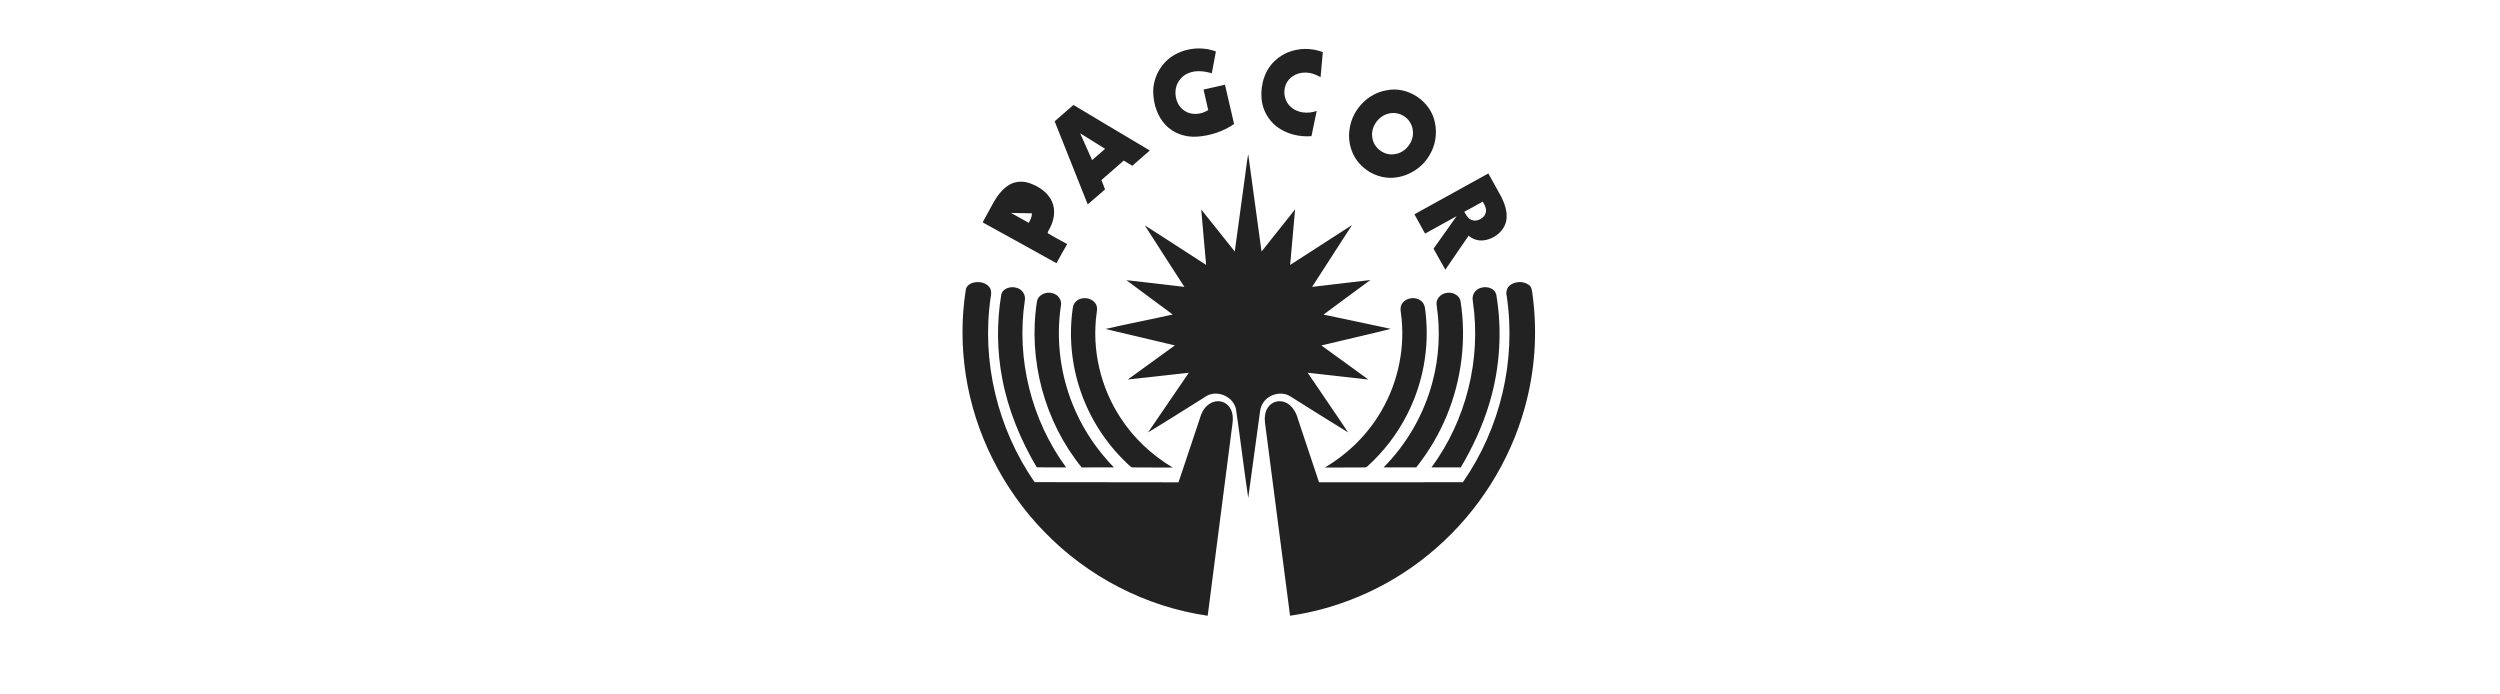 <?xml version="1.0" encoding="UTF-8"?>
<svg width="180px" height="50px" viewBox="0 0 180 50" version="1.1" xmlns="http://www.w3.org/2000/svg" xmlns:xlink="http://www.w3.org/1999/xlink">
    <!-- Generator: Sketch 54 (76480) - https://sketchapp.com -->
    <title>footer_logo_4</title>
    <desc>Created with Sketch.</desc>
    <g id="页面1" stroke="none" stroke-width="1" fill="none" fill-rule="evenodd">
        <g id="3_1" transform="translate(-1226, -12907)">
            <g id="页尾" transform="translate(0, 12848)">
                <g id="编组" transform="translate(498, 59)">
                    <g id="item" transform="translate(728, 0)">
                        <rect id="矩形" fill="#D8D8D8" opacity="0" x="0" y="0" width="180" height="50"></rect>
                        <g id="logo/logo_license_pagcor" transform="translate(69.3, 3.3)" fill="#222222">
                            <path d="M31.644,18.57 C31.958,18.073 32.783,18.021 33.143,18.494 C33.316,18.705 33.307,18.991 33.344,19.248 C33.627,21.738 33.158,24.305 32.018,26.536 C31.303,27.947 30.323,29.223 29.149,30.283 C29.074,30.372 28.951,30.351 28.85,30.355 C27.929,30.354 27.009,30.368 26.088,30.362 C27.766,29.37 29.201,27.961 30.17,26.266 C31.397,24.151 31.906,21.622 31.561,19.199 C31.525,18.988 31.521,18.755 31.644,18.57 Z M7.944,18.857 C7.98,18.526 8.254,18.253 8.576,18.191 C8.958,18.105 9.415,18.249 9.609,18.607 C9.721,18.802 9.687,19.035 9.658,19.249 C9.298,21.857 9.934,24.578 11.375,26.777 C12.323,28.248 13.635,29.465 15.133,30.362 C14.189,30.367 13.243,30.355 12.299,30.354 C12.213,30.365 12.135,30.332 12.076,30.271 C10.44,28.8 9.191,26.904 8.488,24.819 C7.839,22.911 7.65,20.85 7.944,18.857 Z M34.136,18.662 C34.07,18.246 34.411,17.865 34.809,17.799 C35.241,17.689 35.781,17.93 35.862,18.397 C36.291,21.165 35.934,24.048 34.862,26.635 C34.311,27.97 33.567,29.221 32.67,30.351 C31.885,30.356 31.101,30.353 30.317,30.353 C31.995,28.663 33.222,26.529 33.833,24.226 C34.318,22.419 34.417,20.512 34.136,18.662 Z M5.362,18.401 C5.45,17.912 6.032,17.674 6.477,17.81 C6.878,17.896 7.178,18.312 7.084,18.723 C6.702,21.276 7.077,23.931 8.131,26.286 C8.799,27.794 9.752,29.169 10.9,30.352 C10.126,30.357 9.353,30.349 8.58,30.356 C5.902,27.053 4.706,22.603 5.362,18.401 Z M36.807,17.848 C37.094,17.218 38.231,17.204 38.432,17.904 C38.866,20.481 38.701,23.157 37.957,25.663 C37.475,27.309 36.75,28.877 35.877,30.351 C35.174,30.357 34.47,30.351 33.766,30.354 C36.26,26.97 37.355,22.595 36.751,18.435 C36.716,18.239 36.71,18.029 36.807,17.848 Z M2.792,17.911 C2.904,17.435 3.506,17.288 3.92,17.43 C4.307,17.536 4.571,17.951 4.486,18.347 C3.86,22.533 4.956,26.94 7.459,30.352 C6.755,30.353 6.051,30.357 5.347,30.35 C4.182,28.378 3.291,26.229 2.864,23.973 C2.481,21.978 2.457,19.914 2.792,17.911 Z M39.446,17.217 C39.827,16.946 40.39,16.934 40.772,17.208 C41,17.365 41.005,17.663 41.042,17.91 C41.413,20.635 41.219,23.434 40.475,26.081 C39.393,29.964 37.146,33.507 34.113,36.158 C31.168,38.749 27.468,40.472 23.584,41.033 C22.985,36.412 22.385,31.791 21.784,27.17 C21.735,26.792 21.764,26.382 21.979,26.056 C22.172,25.75 22.535,25.561 22.898,25.591 C23.585,25.636 24.011,26.291 24.162,26.902 C24.661,28.411 25.171,29.915 25.669,31.424 C29.123,31.437 32.577,31.417 36.03,31.416 C38.716,27.555 39.887,22.663 39.182,18.007 C39.109,17.72 39.197,17.391 39.446,17.217 Z M0.852,17.034 C1.249,16.959 1.728,17.057 1.962,17.414 C2.094,17.608 2.075,17.852 2.033,18.072 C1.348,22.707 2.524,27.567 5.19,31.414 C8.644,31.423 12.099,31.43 15.553,31.427 C16.04,29.962 16.533,28.5 17.02,27.035 C17.124,26.723 17.211,26.395 17.414,26.13 C17.661,25.784 18.084,25.542 18.516,25.595 C18.846,25.628 19.144,25.841 19.298,26.132 C19.469,26.445 19.489,26.817 19.442,27.164 C18.844,31.787 18.251,36.411 17.654,41.033 C13.196,40.393 8.992,38.21 5.871,34.969 C2.907,31.916 0.894,27.943 0.242,23.734 C-0.077,21.692 -0.083,19.599 0.238,17.556 C0.286,17.26 0.578,17.084 0.852,17.034 Z M3.49,12.031 C3.921,12.261 4.342,12.508 4.77,12.744 C4.881,12.531 5.011,12.309 4.993,12.059 L3.49,12.031 Z M3.377,10 C3.835,9.731 4.411,9.72 4.899,9.913 C5.546,10.151 6.173,10.582 6.452,11.234 C6.715,11.841 6.596,12.548 6.294,13.117 C6.24,13.239 6.147,13.354 6.129,13.486 C6.59,13.762 7.064,14.018 7.538,14.272 C7.279,14.73 7.015,15.186 6.765,15.65 C4.994,14.669 3.228,13.68 1.45,12.711 C1.69,12.262 1.939,11.817 2.182,11.37 C2.477,10.839 2.843,10.315 3.377,10 Z M36.129,11.945 C36.249,12.152 36.362,12.386 36.583,12.502 C37.035,12.752 37.689,12.377 37.694,11.858 C37.701,11.621 37.565,11.415 37.458,11.214 C37.019,11.467 36.574,11.707 36.129,11.945 Z M32.538,12.129 C34.314,11.154 36.084,10.166 37.859,9.188 C38.154,9.706 38.438,10.23 38.728,10.751 C39.016,11.288 39.246,11.898 39.163,12.517 C39.046,13.324 38.281,13.924 37.496,14.007 C37.114,14.049 36.729,13.92 36.439,13.671 C35.883,14.488 35.318,15.298 34.767,16.118 C34.469,15.622 34.201,15.108 33.915,14.605 C34.468,13.825 35.023,13.044 35.577,12.264 C34.82,12.682 34.064,13.102 33.306,13.518 C33.049,13.056 32.791,12.594 32.538,12.129 Z M8.47,6.295 C8.755,6.941 9.039,7.587 9.332,8.229 C9.643,7.957 9.956,7.686 10.268,7.415 L8.47,6.295 Z M6.635,5.435 C7.083,5.039 7.536,4.648 7.988,4.256 C9.815,5.36 11.655,6.441 13.487,7.535 C13.067,7.902 12.646,8.268 12.226,8.636 C12.021,8.51 11.816,8.385 11.61,8.261 C11.074,8.73 10.544,9.203 10.002,9.664 C10.084,9.89 10.174,10.112 10.264,10.335 C9.844,10.691 9.441,11.066 9.016,11.416 C8.223,9.423 7.427,7.43 6.635,5.435 Z M30.697,4.873 C29.937,5.046 29.359,5.858 29.513,6.635 C29.612,7.36 30.358,7.911 31.079,7.804 C31.797,7.731 32.384,7.078 32.432,6.368 C32.463,5.953 32.307,5.527 32.007,5.238 C31.669,4.904 31.158,4.759 30.697,4.873 Z M30.524,3.204 C32.058,2.868 33.725,3.992 34.014,5.528 C34.191,6.349 34.04,7.236 33.581,7.943 C33.008,8.89 31.926,9.495 30.821,9.506 C30.031,9.498 29.254,9.165 28.701,8.602 C27.993,7.914 27.703,6.858 27.886,5.897 C28.099,4.572 29.191,3.426 30.524,3.204 Z M22.609,0.973 C23.51,0.193 24.846,0.025 25.943,0.456 C25.888,1.056 25.835,1.656 25.781,2.256 C25.442,2.059 25.061,1.919 24.664,1.928 C24.162,1.919 23.65,2.165 23.38,2.595 C23.04,3.139 23.123,3.914 23.597,4.356 C24.088,4.848 24.869,4.913 25.502,4.688 C25.375,5.293 25.249,5.898 25.125,6.503 C24.244,6.575 23.315,6.348 22.609,5.802 C21.997,5.323 21.596,4.586 21.532,3.811 C21.44,2.773 21.784,1.649 22.609,0.973 Z M15.156,0.713 C16.066,0.147 17.24,0.03 18.244,0.405 C18.146,0.928 18.046,1.45 17.951,1.974 C17.394,1.819 16.773,1.734 16.229,1.981 C15.714,2.2 15.355,2.729 15.334,3.287 C15.315,3.805 15.511,4.367 15.961,4.66 C16.47,5.021 17.185,4.956 17.691,4.623 C17.577,4.132 17.466,3.64 17.355,3.148 C17.87,3.033 18.383,2.915 18.899,2.801 C19.115,3.744 19.336,4.686 19.554,5.629 C18.769,6.166 17.829,6.478 16.881,6.539 C16.049,6.596 15.186,6.302 14.611,5.687 C14.026,5.064 13.752,4.196 13.733,3.353 C13.71,2.306 14.268,1.268 15.156,0.713 Z M20.334,9.445 C20.417,8.899 20.463,8.346 20.572,7.803 C20.898,10.139 21.206,12.476 21.531,14.811 C22.338,13.801 23.135,12.784 23.945,11.776 C23.835,13.11 23.704,14.442 23.59,15.776 C25.076,14.821 26.555,13.856 28.043,12.905 C27.085,14.389 26.125,15.87 25.171,17.356 C26.57,17.192 27.969,17.028 29.367,16.861 C28.246,17.694 27.111,18.51 25.994,19.351 C27.607,19.697 29.225,20.021 30.836,20.378 C29.176,20.8 27.502,21.164 25.839,21.573 C26.967,22.389 28.098,23.202 29.221,24.026 C27.764,23.869 26.309,23.698 24.853,23.537 C25.815,24.976 26.809,26.392 27.765,27.834 C26.354,26.969 24.952,26.086 23.55,25.205 C22.923,24.858 22.066,25.086 21.665,25.671 C21.528,25.86 21.455,26.087 21.424,26.318 C21.141,28.394 20.853,30.47 20.572,32.546 C20.257,30.431 20.005,28.305 19.696,26.189 C19.535,25.281 18.391,24.756 17.59,25.201 C16.181,26.081 14.779,26.975 13.358,27.836 C14.334,26.4 15.319,24.971 16.296,23.537 C14.831,23.696 13.368,23.873 11.901,24.025 C13.033,23.209 14.165,22.392 15.29,21.569 C13.625,21.174 11.96,20.782 10.295,20.385 C11.903,20.014 13.527,19.71 15.136,19.344 C14.028,18.515 12.904,17.706 11.801,16.872 C13.193,17.02 14.583,17.197 15.976,17.356 C15.028,15.877 14.063,14.408 13.123,12.925 C14.605,13.86 16.065,14.83 17.542,15.774 C17.428,14.444 17.297,13.116 17.189,11.785 C18.006,12.784 18.793,13.807 19.603,14.811 C19.846,13.023 20.09,11.234 20.334,9.445 Z" id="形状结合"></path>
                        </g>
                    </g>
                </g>
            </g>
        </g>
    </g>
</svg>
